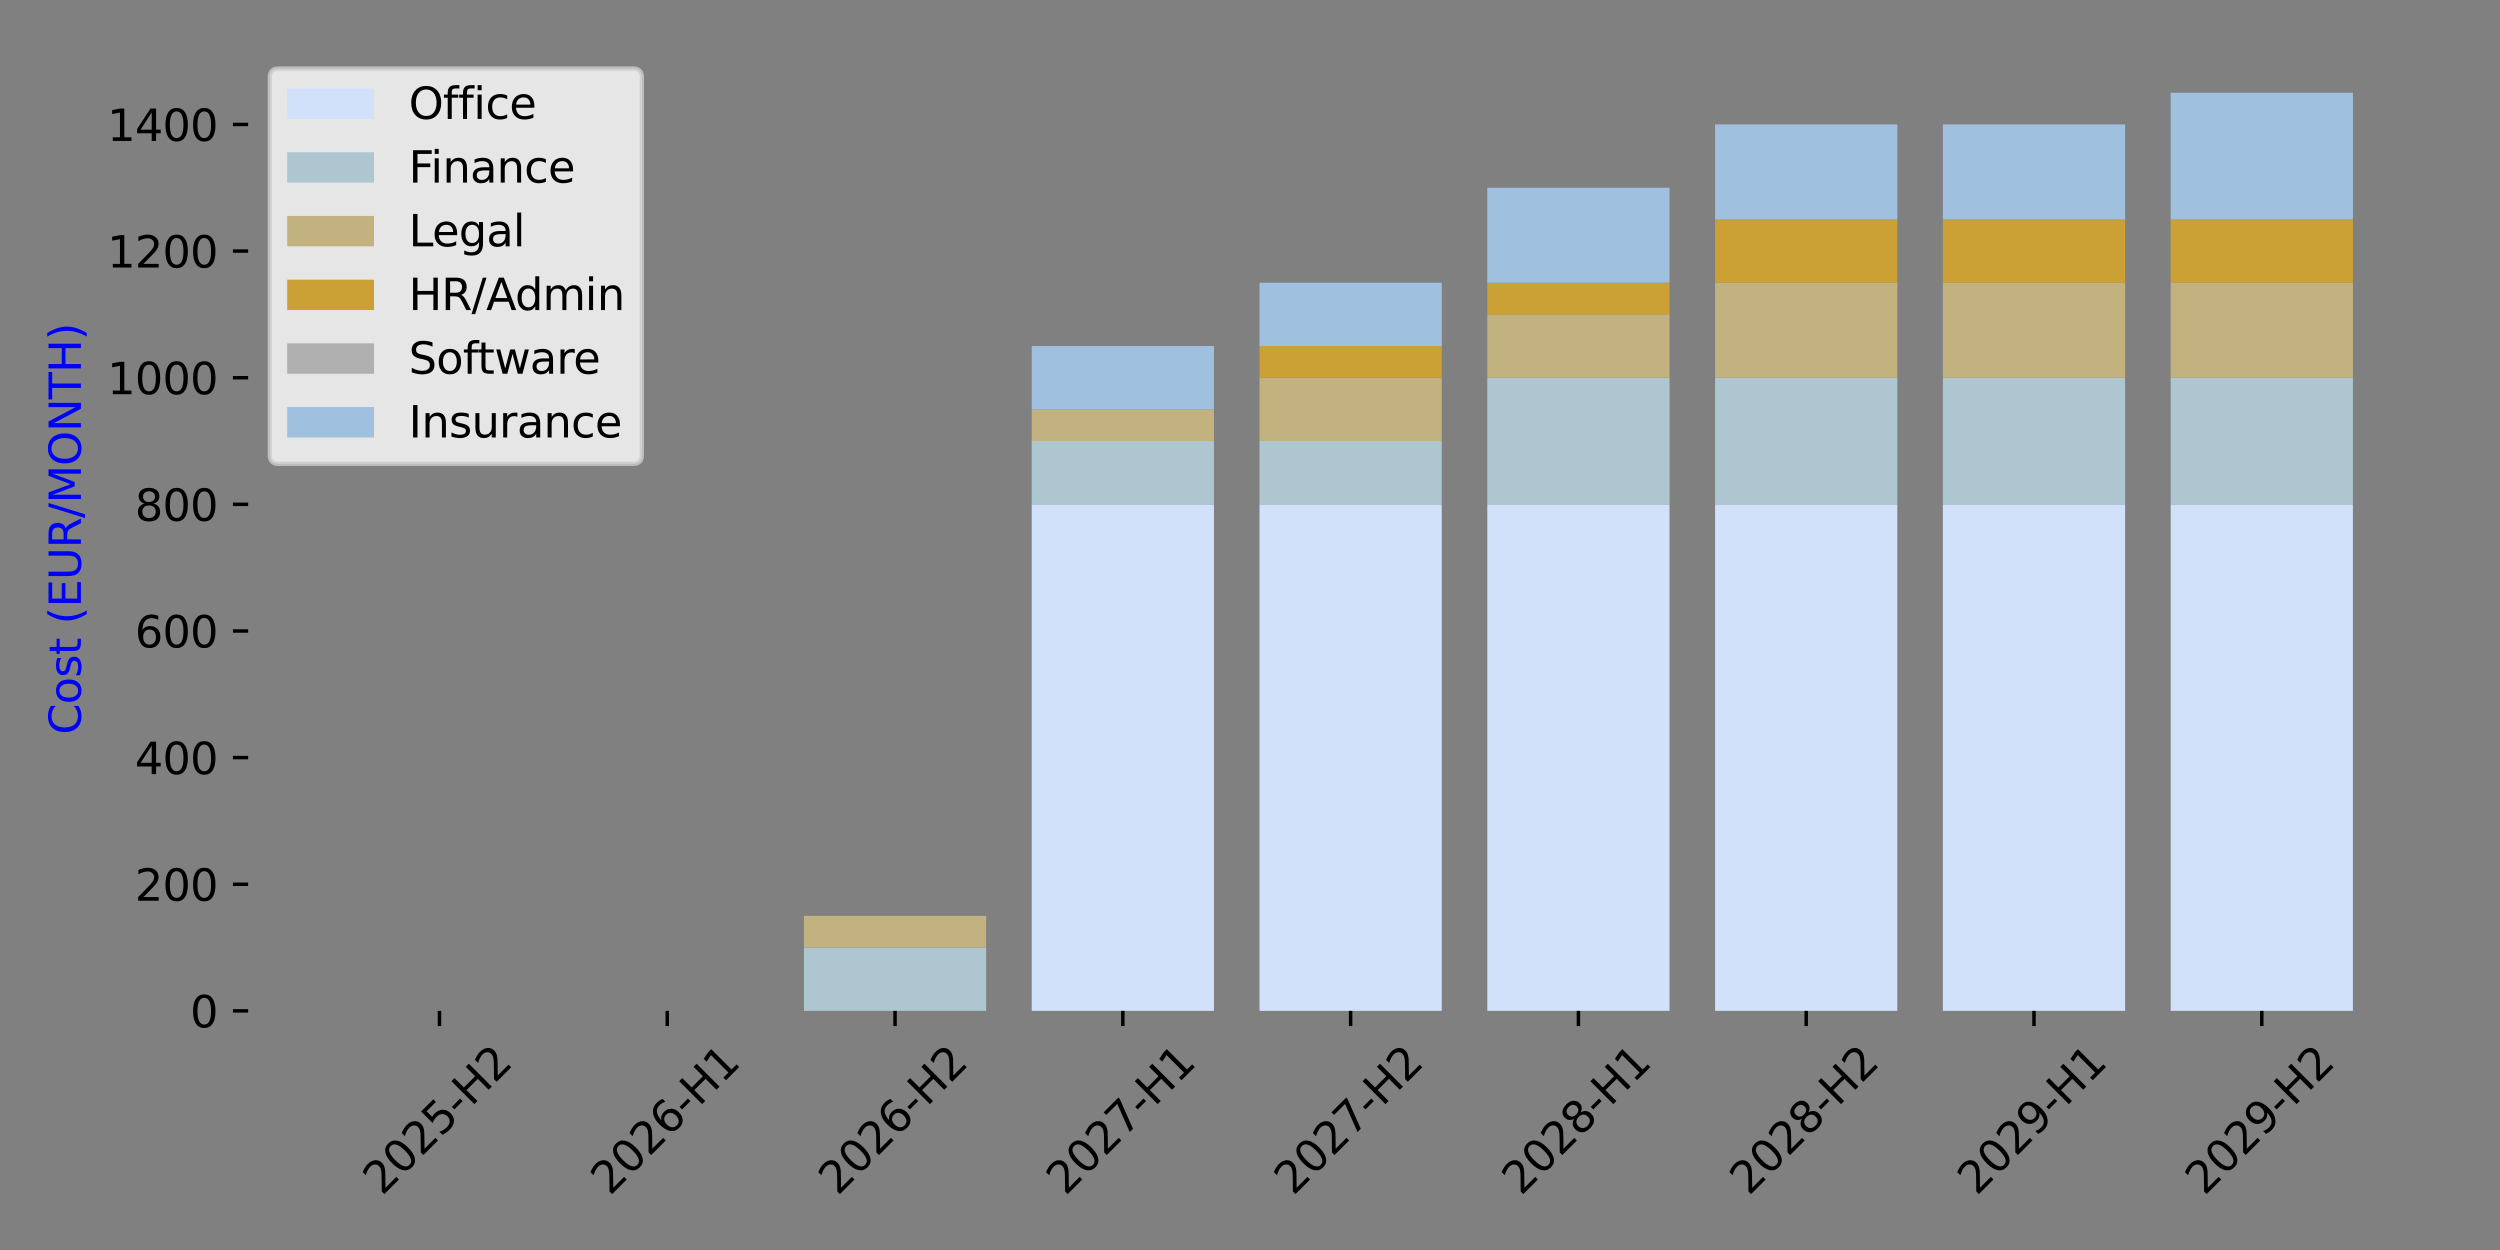 <?xml version="1.0" encoding="utf-8" standalone="no"?>
<!DOCTYPE svg PUBLIC "-//W3C//DTD SVG 1.1//EN"
  "http://www.w3.org/Graphics/SVG/1.1/DTD/svg11.dtd">
<svg xmlns:xlink="http://www.w3.org/1999/xlink" width="576pt" height="288pt" viewBox="0 0 576 288" xmlns="http://www.w3.org/2000/svg" version="1.1">
 <rect x="0" y="0" width="576" height="288" fill="#808080" stroke="none"/>
 <defs>
  <style type="text/css">*{stroke-linejoin: round; stroke-linecap: butt}</style>
 </defs>
 <g id="figure_1">
  <g id="patch_1">
   <path d="M 0 288 
L 576 288 
L 576 0 
L 0 0 
L 0 288 
z
" style="fill: none"/>
  </g>
  <g id="axes_1">
   <g id="patch_2">
    <path d="M 57.17 232.907 
L 565.2 232.907 
L 565.2 10.8 
L 57.17 10.8 
L 57.17 232.907 
z
" style="fill: none"/>
   </g>
   <g id="patch_3">
    <path d="M 80.262 232.907 
L 122.248 232.907 
L 122.248 232.907 
L 80.262 232.907 
z
" clip-path="url(#p4d3529fb11)" style="fill: #d0e1f9"/>
   </g>
   <g id="patch_4">
    <path d="M 132.745 232.907 
L 174.731 232.907 
L 174.731 232.907 
L 132.745 232.907 
z
" clip-path="url(#p4d3529fb11)" style="fill: #d0e1f9"/>
   </g>
   <g id="patch_5">
    <path d="M 185.227 232.907 
L 227.213 232.907 
L 227.213 232.907 
L 185.227 232.907 
z
" clip-path="url(#p4d3529fb11)" style="fill: #d0e1f9"/>
   </g>
   <g id="patch_6">
    <path d="M 237.71 232.907 
L 279.696 232.907 
L 279.696 116.201 
L 237.71 116.201 
z
" clip-path="url(#p4d3529fb11)" style="fill: #d0e1f9"/>
   </g>
   <g id="patch_7">
    <path d="M 290.192 232.907 
L 332.178 232.907 
L 332.178 116.201 
L 290.192 116.201 
z
" clip-path="url(#p4d3529fb11)" style="fill: #d0e1f9"/>
   </g>
   <g id="patch_8">
    <path d="M 342.674 232.907 
L 384.66 232.907 
L 384.66 116.201 
L 342.674 116.201 
z
" clip-path="url(#p4d3529fb11)" style="fill: #d0e1f9"/>
   </g>
   <g id="patch_9">
    <path d="M 395.157 232.907 
L 437.143 232.907 
L 437.143 116.201 
L 395.157 116.201 
z
" clip-path="url(#p4d3529fb11)" style="fill: #d0e1f9"/>
   </g>
   <g id="patch_10">
    <path d="M 447.639 232.907 
L 489.625 232.907 
L 489.625 116.201 
L 447.639 116.201 
z
" clip-path="url(#p4d3529fb11)" style="fill: #d0e1f9"/>
   </g>
   <g id="patch_11">
    <path d="M 500.122 232.907 
L 542.108 232.907 
L 542.108 116.201 
L 500.122 116.201 
z
" clip-path="url(#p4d3529fb11)" style="fill: #d0e1f9"/>
   </g>
   <g id="patch_12">
    <path d="M 80.262 232.907 
L 122.248 232.907 
L 122.248 232.907 
L 80.262 232.907 
z
" clip-path="url(#p4d3529fb11)" style="fill: #aec6cf"/>
   </g>
   <g id="patch_13">
    <path d="M 132.745 232.907 
L 174.731 232.907 
L 174.731 232.907 
L 132.745 232.907 
z
" clip-path="url(#p4d3529fb11)" style="fill: #aec6cf"/>
   </g>
   <g id="patch_14">
    <path d="M 185.227 232.907 
L 227.213 232.907 
L 227.213 218.319 
L 185.227 218.319 
z
" clip-path="url(#p4d3529fb11)" style="fill: #aec6cf"/>
   </g>
   <g id="patch_15">
    <path d="M 237.71 116.201 
L 279.696 116.201 
L 279.696 101.612 
L 237.71 101.612 
z
" clip-path="url(#p4d3529fb11)" style="fill: #aec6cf"/>
   </g>
   <g id="patch_16">
    <path d="M 290.192 116.201 
L 332.178 116.201 
L 332.178 101.612 
L 290.192 101.612 
z
" clip-path="url(#p4d3529fb11)" style="fill: #aec6cf"/>
   </g>
   <g id="patch_17">
    <path d="M 342.674 116.201 
L 384.66 116.201 
L 384.66 87.024 
L 342.674 87.024 
z
" clip-path="url(#p4d3529fb11)" style="fill: #aec6cf"/>
   </g>
   <g id="patch_18">
    <path d="M 395.157 116.201 
L 437.143 116.201 
L 437.143 87.024 
L 395.157 87.024 
z
" clip-path="url(#p4d3529fb11)" style="fill: #aec6cf"/>
   </g>
   <g id="patch_19">
    <path d="M 447.639 116.201 
L 489.625 116.201 
L 489.625 87.024 
L 447.639 87.024 
z
" clip-path="url(#p4d3529fb11)" style="fill: #aec6cf"/>
   </g>
   <g id="patch_20">
    <path d="M 500.122 116.201 
L 542.108 116.201 
L 542.108 87.024 
L 500.122 87.024 
z
" clip-path="url(#p4d3529fb11)" style="fill: #aec6cf"/>
   </g>
   <g id="patch_21">
    <path d="M 80.262 232.907 
L 122.248 232.907 
L 122.248 232.907 
L 80.262 232.907 
z
" clip-path="url(#p4d3529fb11)" style="fill: #c2b280"/>
   </g>
   <g id="patch_22">
    <path d="M 132.745 232.907 
L 174.731 232.907 
L 174.731 232.907 
L 132.745 232.907 
z
" clip-path="url(#p4d3529fb11)" style="fill: #c2b280"/>
   </g>
   <g id="patch_23">
    <path d="M 185.227 218.319 
L 227.213 218.319 
L 227.213 211.025 
L 185.227 211.025 
z
" clip-path="url(#p4d3529fb11)" style="fill: #c2b280"/>
   </g>
   <g id="patch_24">
    <path d="M 237.71 101.612 
L 279.696 101.612 
L 279.696 94.318 
L 237.71 94.318 
z
" clip-path="url(#p4d3529fb11)" style="fill: #c2b280"/>
   </g>
   <g id="patch_25">
    <path d="M 290.192 101.612 
L 332.178 101.612 
L 332.178 87.024 
L 290.192 87.024 
z
" clip-path="url(#p4d3529fb11)" style="fill: #c2b280"/>
   </g>
   <g id="patch_26">
    <path d="M 342.674 87.024 
L 384.66 87.024 
L 384.66 72.436 
L 342.674 72.436 
z
" clip-path="url(#p4d3529fb11)" style="fill: #c2b280"/>
   </g>
   <g id="patch_27">
    <path d="M 395.157 87.024 
L 437.143 87.024 
L 437.143 65.141 
L 395.157 65.141 
z
" clip-path="url(#p4d3529fb11)" style="fill: #c2b280"/>
   </g>
   <g id="patch_28">
    <path d="M 447.639 87.024 
L 489.625 87.024 
L 489.625 65.141 
L 447.639 65.141 
z
" clip-path="url(#p4d3529fb11)" style="fill: #c2b280"/>
   </g>
   <g id="patch_29">
    <path d="M 500.122 87.024 
L 542.108 87.024 
L 542.108 65.141 
L 500.122 65.141 
z
" clip-path="url(#p4d3529fb11)" style="fill: #c2b280"/>
   </g>
   <g id="patch_30">
    <path d="M 80.262 232.907 
L 122.248 232.907 
L 122.248 232.907 
L 80.262 232.907 
z
" clip-path="url(#p4d3529fb11)" style="fill: #cba135"/>
   </g>
   <g id="patch_31">
    <path d="M 132.745 232.907 
L 174.731 232.907 
L 174.731 232.907 
L 132.745 232.907 
z
" clip-path="url(#p4d3529fb11)" style="fill: #cba135"/>
   </g>
   <g id="patch_32">
    <path d="M 185.227 211.025 
L 227.213 211.025 
L 227.213 211.025 
L 185.227 211.025 
z
" clip-path="url(#p4d3529fb11)" style="fill: #cba135"/>
   </g>
   <g id="patch_33">
    <path d="M 237.71 94.318 
L 279.696 94.318 
L 279.696 94.318 
L 237.71 94.318 
z
" clip-path="url(#p4d3529fb11)" style="fill: #cba135"/>
   </g>
   <g id="patch_34">
    <path d="M 290.192 87.024 
L 332.178 87.024 
L 332.178 79.73 
L 290.192 79.73 
z
" clip-path="url(#p4d3529fb11)" style="fill: #cba135"/>
   </g>
   <g id="patch_35">
    <path d="M 342.674 72.436 
L 384.66 72.436 
L 384.66 65.141 
L 342.674 65.141 
z
" clip-path="url(#p4d3529fb11)" style="fill: #cba135"/>
   </g>
   <g id="patch_36">
    <path d="M 395.157 65.141 
L 437.143 65.141 
L 437.143 50.553 
L 395.157 50.553 
z
" clip-path="url(#p4d3529fb11)" style="fill: #cba135"/>
   </g>
   <g id="patch_37">
    <path d="M 447.639 65.141 
L 489.625 65.141 
L 489.625 50.553 
L 447.639 50.553 
z
" clip-path="url(#p4d3529fb11)" style="fill: #cba135"/>
   </g>
   <g id="patch_38">
    <path d="M 500.122 65.141 
L 542.108 65.141 
L 542.108 50.553 
L 500.122 50.553 
z
" clip-path="url(#p4d3529fb11)" style="fill: #cba135"/>
   </g>
   <g id="patch_39">
    <path d="M 80.262 232.907 
L 122.248 232.907 
L 122.248 232.907 
L 80.262 232.907 
z
" clip-path="url(#p4d3529fb11)" style="fill: #b0b0b0"/>
   </g>
   <g id="patch_40">
    <path d="M 132.745 232.907 
L 174.731 232.907 
L 174.731 232.907 
L 132.745 232.907 
z
" clip-path="url(#p4d3529fb11)" style="fill: #b0b0b0"/>
   </g>
   <g id="patch_41">
    <path d="M 185.227 211.025 
L 227.213 211.025 
L 227.213 211.025 
L 185.227 211.025 
z
" clip-path="url(#p4d3529fb11)" style="fill: #b0b0b0"/>
   </g>
   <g id="patch_42">
    <path d="M 237.71 94.318 
L 279.696 94.318 
L 279.696 94.318 
L 237.71 94.318 
z
" clip-path="url(#p4d3529fb11)" style="fill: #b0b0b0"/>
   </g>
   <g id="patch_43">
    <path d="M 290.192 79.73 
L 332.178 79.73 
L 332.178 79.73 
L 290.192 79.73 
z
" clip-path="url(#p4d3529fb11)" style="fill: #b0b0b0"/>
   </g>
   <g id="patch_44">
    <path d="M 342.674 65.141 
L 384.66 65.141 
L 384.66 65.141 
L 342.674 65.141 
z
" clip-path="url(#p4d3529fb11)" style="fill: #b0b0b0"/>
   </g>
   <g id="patch_45">
    <path d="M 395.157 50.553 
L 437.143 50.553 
L 437.143 50.553 
L 395.157 50.553 
z
" clip-path="url(#p4d3529fb11)" style="fill: #b0b0b0"/>
   </g>
   <g id="patch_46">
    <path d="M 447.639 50.553 
L 489.625 50.553 
L 489.625 50.553 
L 447.639 50.553 
z
" clip-path="url(#p4d3529fb11)" style="fill: #b0b0b0"/>
   </g>
   <g id="patch_47">
    <path d="M 500.122 50.553 
L 542.108 50.553 
L 542.108 50.553 
L 500.122 50.553 
z
" clip-path="url(#p4d3529fb11)" style="fill: #b0b0b0"/>
   </g>
   <g id="patch_48">
    <path d="M 80.262 232.907 
L 122.248 232.907 
L 122.248 232.907 
L 80.262 232.907 
z
" clip-path="url(#p4d3529fb11)" style="fill: #a0c0e0"/>
   </g>
   <g id="patch_49">
    <path d="M 132.745 232.907 
L 174.731 232.907 
L 174.731 232.907 
L 132.745 232.907 
z
" clip-path="url(#p4d3529fb11)" style="fill: #a0c0e0"/>
   </g>
   <g id="patch_50">
    <path d="M 185.227 211.025 
L 227.213 211.025 
L 227.213 211.025 
L 185.227 211.025 
z
" clip-path="url(#p4d3529fb11)" style="fill: #a0c0e0"/>
   </g>
   <g id="patch_51">
    <path d="M 237.71 94.318 
L 279.696 94.318 
L 279.696 79.73 
L 237.71 79.73 
z
" clip-path="url(#p4d3529fb11)" style="fill: #a0c0e0"/>
   </g>
   <g id="patch_52">
    <path d="M 290.192 79.73 
L 332.178 79.73 
L 332.178 65.141 
L 290.192 65.141 
z
" clip-path="url(#p4d3529fb11)" style="fill: #a0c0e0"/>
   </g>
   <g id="patch_53">
    <path d="M 342.674 65.141 
L 384.66 65.141 
L 384.66 43.259 
L 342.674 43.259 
z
" clip-path="url(#p4d3529fb11)" style="fill: #a0c0e0"/>
   </g>
   <g id="patch_54">
    <path d="M 395.157 50.553 
L 437.143 50.553 
L 437.143 28.671 
L 395.157 28.671 
z
" clip-path="url(#p4d3529fb11)" style="fill: #a0c0e0"/>
   </g>
   <g id="patch_55">
    <path d="M 447.639 50.553 
L 489.625 50.553 
L 489.625 28.671 
L 447.639 28.671 
z
" clip-path="url(#p4d3529fb11)" style="fill: #a0c0e0"/>
   </g>
   <g id="patch_56">
    <path d="M 500.122 50.553 
L 542.108 50.553 
L 542.108 21.377 
L 500.122 21.377 
z
" clip-path="url(#p4d3529fb11)" style="fill: #a0c0e0"/>
   </g>
   <g id="matplotlib.axis_1">
    <g id="xtick_1">
     <g id="line2d_1">
      <defs>
       <path id="mc42fe91f01" d="M 0 0 
L 0 3.5 
" style="stroke: #000000; stroke-width: 0.8"/>
      </defs>
      <g>
       <use xlink:href="#mc42fe91f01" x="101.255" y="232.907" style="stroke: #000000; stroke-width: 0.8"/>
      </g>
     </g>
     <g id="text_1">
      <!-- 2025-H2 -->
      <g transform="translate(88.025 275.644) rotate(-45) scale(0.1 -0.1)">
       <defs>
        <path id="DejaVuSans-32" d="M 1228 531 
L 3431 531 
L 3431 0 
L 469 0 
L 469 531 
Q 828 903 1448 1529 
Q 2069 2156 2228 2338 
Q 2531 2678 2651 2914 
Q 2772 3150 2772 3378 
Q 2772 3750 2511 3984 
Q 2250 4219 1831 4219 
Q 1534 4219 1204 4116 
Q 875 4013 500 3803 
L 500 4441 
Q 881 4594 1212 4672 
Q 1544 4750 1819 4750 
Q 2544 4750 2975 4387 
Q 3406 4025 3406 3419 
Q 3406 3131 3298 2873 
Q 3191 2616 2906 2266 
Q 2828 2175 2409 1742 
Q 1991 1309 1228 531 
z
" transform="scale(0.016)"/>
        <path id="DejaVuSans-30" d="M 2034 4250 
Q 1547 4250 1301 3770 
Q 1056 3291 1056 2328 
Q 1056 1369 1301 889 
Q 1547 409 2034 409 
Q 2525 409 2770 889 
Q 3016 1369 3016 2328 
Q 3016 3291 2770 3770 
Q 2525 4250 2034 4250 
z
M 2034 4750 
Q 2819 4750 3233 4129 
Q 3647 3509 3647 2328 
Q 3647 1150 3233 529 
Q 2819 -91 2034 -91 
Q 1250 -91 836 529 
Q 422 1150 422 2328 
Q 422 3509 836 4129 
Q 1250 4750 2034 4750 
z
" transform="scale(0.016)"/>
        <path id="DejaVuSans-35" d="M 691 4666 
L 3169 4666 
L 3169 4134 
L 1269 4134 
L 1269 2991 
Q 1406 3038 1543 3061 
Q 1681 3084 1819 3084 
Q 2600 3084 3056 2656 
Q 3513 2228 3513 1497 
Q 3513 744 3044 326 
Q 2575 -91 1722 -91 
Q 1428 -91 1123 -41 
Q 819 9 494 109 
L 494 744 
Q 775 591 1075 516 
Q 1375 441 1709 441 
Q 2250 441 2565 725 
Q 2881 1009 2881 1497 
Q 2881 1984 2565 2268 
Q 2250 2553 1709 2553 
Q 1456 2553 1204 2497 
Q 953 2441 691 2322 
L 691 4666 
z
" transform="scale(0.016)"/>
        <path id="DejaVuSans-2d" d="M 313 2009 
L 1997 2009 
L 1997 1497 
L 313 1497 
L 313 2009 
z
" transform="scale(0.016)"/>
        <path id="DejaVuSans-48" d="M 628 4666 
L 1259 4666 
L 1259 2753 
L 3553 2753 
L 3553 4666 
L 4184 4666 
L 4184 0 
L 3553 0 
L 3553 2222 
L 1259 2222 
L 1259 0 
L 628 0 
L 628 4666 
z
" transform="scale(0.016)"/>
       </defs>
       <use xlink:href="#DejaVuSans-32"/>
       <use xlink:href="#DejaVuSans-30" x="63.623"/>
       <use xlink:href="#DejaVuSans-32" x="127.246"/>
       <use xlink:href="#DejaVuSans-35" x="190.869"/>
       <use xlink:href="#DejaVuSans-2d" x="254.492"/>
       <use xlink:href="#DejaVuSans-48" x="290.576"/>
       <use xlink:href="#DejaVuSans-32" x="365.771"/>
      </g>
     </g>
    </g>
    <g id="xtick_2">
     <g id="line2d_2">
      <g>
       <use xlink:href="#mc42fe91f01" x="153.738" y="232.907" style="stroke: #000000; stroke-width: 0.8"/>
      </g>
     </g>
     <g id="text_2">
      <!-- 2026-H1 -->
      <g transform="translate(140.507 275.644) rotate(-45) scale(0.1 -0.1)">
       <defs>
        <path id="DejaVuSans-36" d="M 2113 2584 
Q 1688 2584 1439 2293 
Q 1191 2003 1191 1497 
Q 1191 994 1439 701 
Q 1688 409 2113 409 
Q 2538 409 2786 701 
Q 3034 994 3034 1497 
Q 3034 2003 2786 2293 
Q 2538 2584 2113 2584 
z
M 3366 4563 
L 3366 3988 
Q 3128 4100 2886 4159 
Q 2644 4219 2406 4219 
Q 1781 4219 1451 3797 
Q 1122 3375 1075 2522 
Q 1259 2794 1537 2939 
Q 1816 3084 2150 3084 
Q 2853 3084 3261 2657 
Q 3669 2231 3669 1497 
Q 3669 778 3244 343 
Q 2819 -91 2113 -91 
Q 1303 -91 875 529 
Q 447 1150 447 2328 
Q 447 3434 972 4092 
Q 1497 4750 2381 4750 
Q 2619 4750 2861 4703 
Q 3103 4656 3366 4563 
z
" transform="scale(0.016)"/>
        <path id="DejaVuSans-31" d="M 794 531 
L 1825 531 
L 1825 4091 
L 703 3866 
L 703 4441 
L 1819 4666 
L 2450 4666 
L 2450 531 
L 3481 531 
L 3481 0 
L 794 0 
L 794 531 
z
" transform="scale(0.016)"/>
       </defs>
       <use xlink:href="#DejaVuSans-32"/>
       <use xlink:href="#DejaVuSans-30" x="63.623"/>
       <use xlink:href="#DejaVuSans-32" x="127.246"/>
       <use xlink:href="#DejaVuSans-36" x="190.869"/>
       <use xlink:href="#DejaVuSans-2d" x="254.492"/>
       <use xlink:href="#DejaVuSans-48" x="290.576"/>
       <use xlink:href="#DejaVuSans-31" x="365.771"/>
      </g>
     </g>
    </g>
    <g id="xtick_3">
     <g id="line2d_3">
      <g>
       <use xlink:href="#mc42fe91f01" x="206.22" y="232.907" style="stroke: #000000; stroke-width: 0.8"/>
      </g>
     </g>
     <g id="text_3">
      <!-- 2026-H2 -->
      <g transform="translate(192.989 275.644) rotate(-45) scale(0.1 -0.1)">
       <use xlink:href="#DejaVuSans-32"/>
       <use xlink:href="#DejaVuSans-30" x="63.623"/>
       <use xlink:href="#DejaVuSans-32" x="127.246"/>
       <use xlink:href="#DejaVuSans-36" x="190.869"/>
       <use xlink:href="#DejaVuSans-2d" x="254.492"/>
       <use xlink:href="#DejaVuSans-48" x="290.576"/>
       <use xlink:href="#DejaVuSans-32" x="365.771"/>
      </g>
     </g>
    </g>
    <g id="xtick_4">
     <g id="line2d_4">
      <g>
       <use xlink:href="#mc42fe91f01" x="258.703" y="232.907" style="stroke: #000000; stroke-width: 0.8"/>
      </g>
     </g>
     <g id="text_4">
      <!-- 2027-H1 -->
      <g transform="translate(245.472 275.644) rotate(-45) scale(0.1 -0.1)">
       <defs>
        <path id="DejaVuSans-37" d="M 525 4666 
L 3525 4666 
L 3525 4397 
L 1831 0 
L 1172 0 
L 2766 4134 
L 525 4134 
L 525 4666 
z
" transform="scale(0.016)"/>
       </defs>
       <use xlink:href="#DejaVuSans-32"/>
       <use xlink:href="#DejaVuSans-30" x="63.623"/>
       <use xlink:href="#DejaVuSans-32" x="127.246"/>
       <use xlink:href="#DejaVuSans-37" x="190.869"/>
       <use xlink:href="#DejaVuSans-2d" x="254.492"/>
       <use xlink:href="#DejaVuSans-48" x="290.576"/>
       <use xlink:href="#DejaVuSans-31" x="365.771"/>
      </g>
     </g>
    </g>
    <g id="xtick_5">
     <g id="line2d_5">
      <g>
       <use xlink:href="#mc42fe91f01" x="311.185" y="232.907" style="stroke: #000000; stroke-width: 0.8"/>
      </g>
     </g>
     <g id="text_5">
      <!-- 2027-H2 -->
      <g transform="translate(297.954 275.644) rotate(-45) scale(0.1 -0.1)">
       <use xlink:href="#DejaVuSans-32"/>
       <use xlink:href="#DejaVuSans-30" x="63.623"/>
       <use xlink:href="#DejaVuSans-32" x="127.246"/>
       <use xlink:href="#DejaVuSans-37" x="190.869"/>
       <use xlink:href="#DejaVuSans-2d" x="254.492"/>
       <use xlink:href="#DejaVuSans-48" x="290.576"/>
       <use xlink:href="#DejaVuSans-32" x="365.771"/>
      </g>
     </g>
    </g>
    <g id="xtick_6">
     <g id="line2d_6">
      <g>
       <use xlink:href="#mc42fe91f01" x="363.667" y="232.907" style="stroke: #000000; stroke-width: 0.8"/>
      </g>
     </g>
     <g id="text_6">
      <!-- 2028-H1 -->
      <g transform="translate(350.437 275.644) rotate(-45) scale(0.1 -0.1)">
       <defs>
        <path id="DejaVuSans-38" d="M 2034 2216 
Q 1584 2216 1326 1975 
Q 1069 1734 1069 1313 
Q 1069 891 1326 650 
Q 1584 409 2034 409 
Q 2484 409 2743 651 
Q 3003 894 3003 1313 
Q 3003 1734 2745 1975 
Q 2488 2216 2034 2216 
z
M 1403 2484 
Q 997 2584 770 2862 
Q 544 3141 544 3541 
Q 544 4100 942 4425 
Q 1341 4750 2034 4750 
Q 2731 4750 3128 4425 
Q 3525 4100 3525 3541 
Q 3525 3141 3298 2862 
Q 3072 2584 2669 2484 
Q 3125 2378 3379 2068 
Q 3634 1759 3634 1313 
Q 3634 634 3220 271 
Q 2806 -91 2034 -91 
Q 1263 -91 848 271 
Q 434 634 434 1313 
Q 434 1759 690 2068 
Q 947 2378 1403 2484 
z
M 1172 3481 
Q 1172 3119 1398 2916 
Q 1625 2713 2034 2713 
Q 2441 2713 2670 2916 
Q 2900 3119 2900 3481 
Q 2900 3844 2670 4047 
Q 2441 4250 2034 4250 
Q 1625 4250 1398 4047 
Q 1172 3844 1172 3481 
z
" transform="scale(0.016)"/>
       </defs>
       <use xlink:href="#DejaVuSans-32"/>
       <use xlink:href="#DejaVuSans-30" x="63.623"/>
       <use xlink:href="#DejaVuSans-32" x="127.246"/>
       <use xlink:href="#DejaVuSans-38" x="190.869"/>
       <use xlink:href="#DejaVuSans-2d" x="254.492"/>
       <use xlink:href="#DejaVuSans-48" x="290.576"/>
       <use xlink:href="#DejaVuSans-31" x="365.771"/>
      </g>
     </g>
    </g>
    <g id="xtick_7">
     <g id="line2d_7">
      <g>
       <use xlink:href="#mc42fe91f01" x="416.15" y="232.907" style="stroke: #000000; stroke-width: 0.8"/>
      </g>
     </g>
     <g id="text_7">
      <!-- 2028-H2 -->
      <g transform="translate(402.919 275.644) rotate(-45) scale(0.1 -0.1)">
       <use xlink:href="#DejaVuSans-32"/>
       <use xlink:href="#DejaVuSans-30" x="63.623"/>
       <use xlink:href="#DejaVuSans-32" x="127.246"/>
       <use xlink:href="#DejaVuSans-38" x="190.869"/>
       <use xlink:href="#DejaVuSans-2d" x="254.492"/>
       <use xlink:href="#DejaVuSans-48" x="290.576"/>
       <use xlink:href="#DejaVuSans-32" x="365.771"/>
      </g>
     </g>
    </g>
    <g id="xtick_8">
     <g id="line2d_8">
      <g>
       <use xlink:href="#mc42fe91f01" x="468.632" y="232.907" style="stroke: #000000; stroke-width: 0.8"/>
      </g>
     </g>
     <g id="text_8">
      <!-- 2029-H1 -->
      <g transform="translate(455.402 275.644) rotate(-45) scale(0.1 -0.1)">
       <defs>
        <path id="DejaVuSans-39" d="M 703 97 
L 703 672 
Q 941 559 1184 500 
Q 1428 441 1663 441 
Q 2288 441 2617 861 
Q 2947 1281 2994 2138 
Q 2813 1869 2534 1725 
Q 2256 1581 1919 1581 
Q 1219 1581 811 2004 
Q 403 2428 403 3163 
Q 403 3881 828 4315 
Q 1253 4750 1959 4750 
Q 2769 4750 3195 4129 
Q 3622 3509 3622 2328 
Q 3622 1225 3098 567 
Q 2575 -91 1691 -91 
Q 1453 -91 1209 -44 
Q 966 3 703 97 
z
M 1959 2075 
Q 2384 2075 2632 2365 
Q 2881 2656 2881 3163 
Q 2881 3666 2632 3958 
Q 2384 4250 1959 4250 
Q 1534 4250 1286 3958 
Q 1038 3666 1038 3163 
Q 1038 2656 1286 2365 
Q 1534 2075 1959 2075 
z
" transform="scale(0.016)"/>
       </defs>
       <use xlink:href="#DejaVuSans-32"/>
       <use xlink:href="#DejaVuSans-30" x="63.623"/>
       <use xlink:href="#DejaVuSans-32" x="127.246"/>
       <use xlink:href="#DejaVuSans-39" x="190.869"/>
       <use xlink:href="#DejaVuSans-2d" x="254.492"/>
       <use xlink:href="#DejaVuSans-48" x="290.576"/>
       <use xlink:href="#DejaVuSans-31" x="365.771"/>
      </g>
     </g>
    </g>
    <g id="xtick_9">
     <g id="line2d_9">
      <g>
       <use xlink:href="#mc42fe91f01" x="521.115" y="232.907" style="stroke: #000000; stroke-width: 0.8"/>
      </g>
     </g>
     <g id="text_9">
      <!-- 2029-H2 -->
      <g transform="translate(507.884 275.644) rotate(-45) scale(0.1 -0.1)">
       <use xlink:href="#DejaVuSans-32"/>
       <use xlink:href="#DejaVuSans-30" x="63.623"/>
       <use xlink:href="#DejaVuSans-32" x="127.246"/>
       <use xlink:href="#DejaVuSans-39" x="190.869"/>
       <use xlink:href="#DejaVuSans-2d" x="254.492"/>
       <use xlink:href="#DejaVuSans-48" x="290.576"/>
       <use xlink:href="#DejaVuSans-32" x="365.771"/>
      </g>
     </g>
    </g>
   </g>
   <g id="matplotlib.axis_2">
    <g id="ytick_1">
     <g id="line2d_10">
      <defs>
       <path id="m2790834b7f" d="M 0 0 
L -3.5 0 
" style="stroke: #000000; stroke-width: 0.8"/>
      </defs>
      <g>
       <use xlink:href="#m2790834b7f" x="57.17" y="232.907" style="stroke: #000000; stroke-width: 0.8"/>
      </g>
     </g>
     <g id="text_10">
      <!-- 0 -->
      <g transform="translate(43.807 236.706) scale(0.1 -0.1)">
       <use xlink:href="#DejaVuSans-30"/>
      </g>
     </g>
    </g>
    <g id="ytick_2">
     <g id="line2d_11">
      <g>
       <use xlink:href="#m2790834b7f" x="57.17" y="203.731" style="stroke: #000000; stroke-width: 0.8"/>
      </g>
     </g>
     <g id="text_11">
      <!-- 200 -->
      <g transform="translate(31.082 207.53) scale(0.1 -0.1)">
       <use xlink:href="#DejaVuSans-32"/>
       <use xlink:href="#DejaVuSans-30" x="63.623"/>
       <use xlink:href="#DejaVuSans-30" x="127.246"/>
      </g>
     </g>
    </g>
    <g id="ytick_3">
     <g id="line2d_12">
      <g>
       <use xlink:href="#m2790834b7f" x="57.17" y="174.554" style="stroke: #000000; stroke-width: 0.8"/>
      </g>
     </g>
     <g id="text_12">
      <!-- 400 -->
      <g transform="translate(31.082 178.353) scale(0.1 -0.1)">
       <defs>
        <path id="DejaVuSans-34" d="M 2419 4116 
L 825 1625 
L 2419 1625 
L 2419 4116 
z
M 2253 4666 
L 3047 4666 
L 3047 1625 
L 3713 1625 
L 3713 1100 
L 3047 1100 
L 3047 0 
L 2419 0 
L 2419 1100 
L 313 1100 
L 313 1709 
L 2253 4666 
z
" transform="scale(0.016)"/>
       </defs>
       <use xlink:href="#DejaVuSans-34"/>
       <use xlink:href="#DejaVuSans-30" x="63.623"/>
       <use xlink:href="#DejaVuSans-30" x="127.246"/>
      </g>
     </g>
    </g>
    <g id="ytick_4">
     <g id="line2d_13">
      <g>
       <use xlink:href="#m2790834b7f" x="57.17" y="145.377" style="stroke: #000000; stroke-width: 0.8"/>
      </g>
     </g>
     <g id="text_13">
      <!-- 600 -->
      <g transform="translate(31.082 149.176) scale(0.1 -0.1)">
       <use xlink:href="#DejaVuSans-36"/>
       <use xlink:href="#DejaVuSans-30" x="63.623"/>
       <use xlink:href="#DejaVuSans-30" x="127.246"/>
      </g>
     </g>
    </g>
    <g id="ytick_5">
     <g id="line2d_14">
      <g>
       <use xlink:href="#m2790834b7f" x="57.17" y="116.201" style="stroke: #000000; stroke-width: 0.8"/>
      </g>
     </g>
     <g id="text_14">
      <!-- 800 -->
      <g transform="translate(31.082 120) scale(0.1 -0.1)">
       <use xlink:href="#DejaVuSans-38"/>
       <use xlink:href="#DejaVuSans-30" x="63.623"/>
       <use xlink:href="#DejaVuSans-30" x="127.246"/>
      </g>
     </g>
    </g>
    <g id="ytick_6">
     <g id="line2d_15">
      <g>
       <use xlink:href="#m2790834b7f" x="57.17" y="87.024" style="stroke: #000000; stroke-width: 0.8"/>
      </g>
     </g>
     <g id="text_15">
      <!-- 1000 -->
      <g transform="translate(24.72 90.823) scale(0.1 -0.1)">
       <use xlink:href="#DejaVuSans-31"/>
       <use xlink:href="#DejaVuSans-30" x="63.623"/>
       <use xlink:href="#DejaVuSans-30" x="127.246"/>
       <use xlink:href="#DejaVuSans-30" x="190.869"/>
      </g>
     </g>
    </g>
    <g id="ytick_7">
     <g id="line2d_16">
      <g>
       <use xlink:href="#m2790834b7f" x="57.17" y="57.847" style="stroke: #000000; stroke-width: 0.8"/>
      </g>
     </g>
     <g id="text_16">
      <!-- 1200 -->
      <g transform="translate(24.72 61.647) scale(0.1 -0.1)">
       <use xlink:href="#DejaVuSans-31"/>
       <use xlink:href="#DejaVuSans-32" x="63.623"/>
       <use xlink:href="#DejaVuSans-30" x="127.246"/>
       <use xlink:href="#DejaVuSans-30" x="190.869"/>
      </g>
     </g>
    </g>
    <g id="ytick_8">
     <g id="line2d_17">
      <g>
       <use xlink:href="#m2790834b7f" x="57.17" y="28.671" style="stroke: #000000; stroke-width: 0.8"/>
      </g>
     </g>
     <g id="text_17">
      <!-- 1400 -->
      <g transform="translate(24.72 32.47) scale(0.1 -0.1)">
       <use xlink:href="#DejaVuSans-31"/>
       <use xlink:href="#DejaVuSans-34" x="63.623"/>
       <use xlink:href="#DejaVuSans-30" x="127.246"/>
       <use xlink:href="#DejaVuSans-30" x="190.869"/>
      </g>
     </g>
    </g>
    <g id="text_18">
     <!-- Cost (EUR/MONTH) -->
     <g style="fill: #0000ff" transform="translate(18.64 169.242) rotate(-90) scale(0.1 -0.1)">
      <defs>
       <path id="DejaVuSans-43" d="M 4122 4306 
L 4122 3641 
Q 3803 3938 3442 4084 
Q 3081 4231 2675 4231 
Q 1875 4231 1450 3742 
Q 1025 3253 1025 2328 
Q 1025 1406 1450 917 
Q 1875 428 2675 428 
Q 3081 428 3442 575 
Q 3803 722 4122 1019 
L 4122 359 
Q 3791 134 3420 21 
Q 3050 -91 2638 -91 
Q 1578 -91 968 557 
Q 359 1206 359 2328 
Q 359 3453 968 4101 
Q 1578 4750 2638 4750 
Q 3056 4750 3426 4639 
Q 3797 4528 4122 4306 
z
" transform="scale(0.016)"/>
       <path id="DejaVuSans-6f" d="M 1959 3097 
Q 1497 3097 1228 2736 
Q 959 2375 959 1747 
Q 959 1119 1226 758 
Q 1494 397 1959 397 
Q 2419 397 2687 759 
Q 2956 1122 2956 1747 
Q 2956 2369 2687 2733 
Q 2419 3097 1959 3097 
z
M 1959 3584 
Q 2709 3584 3137 3096 
Q 3566 2609 3566 1747 
Q 3566 888 3137 398 
Q 2709 -91 1959 -91 
Q 1206 -91 779 398 
Q 353 888 353 1747 
Q 353 2609 779 3096 
Q 1206 3584 1959 3584 
z
" transform="scale(0.016)"/>
       <path id="DejaVuSans-73" d="M 2834 3397 
L 2834 2853 
Q 2591 2978 2328 3040 
Q 2066 3103 1784 3103 
Q 1356 3103 1142 2972 
Q 928 2841 928 2578 
Q 928 2378 1081 2264 
Q 1234 2150 1697 2047 
L 1894 2003 
Q 2506 1872 2764 1633 
Q 3022 1394 3022 966 
Q 3022 478 2636 193 
Q 2250 -91 1575 -91 
Q 1294 -91 989 -36 
Q 684 19 347 128 
L 347 722 
Q 666 556 975 473 
Q 1284 391 1588 391 
Q 1994 391 2212 530 
Q 2431 669 2431 922 
Q 2431 1156 2273 1281 
Q 2116 1406 1581 1522 
L 1381 1569 
Q 847 1681 609 1914 
Q 372 2147 372 2553 
Q 372 3047 722 3315 
Q 1072 3584 1716 3584 
Q 2034 3584 2315 3537 
Q 2597 3491 2834 3397 
z
" transform="scale(0.016)"/>
       <path id="DejaVuSans-74" d="M 1172 4494 
L 1172 3500 
L 2356 3500 
L 2356 3053 
L 1172 3053 
L 1172 1153 
Q 1172 725 1289 603 
Q 1406 481 1766 481 
L 2356 481 
L 2356 0 
L 1766 0 
Q 1100 0 847 248 
Q 594 497 594 1153 
L 594 3053 
L 172 3053 
L 172 3500 
L 594 3500 
L 594 4494 
L 1172 4494 
z
" transform="scale(0.016)"/>
       <path id="DejaVuSans-20" transform="scale(0.016)"/>
       <path id="DejaVuSans-28" d="M 1984 4856 
Q 1566 4138 1362 3434 
Q 1159 2731 1159 2009 
Q 1159 1288 1364 580 
Q 1569 -128 1984 -844 
L 1484 -844 
Q 1016 -109 783 600 
Q 550 1309 550 2009 
Q 550 2706 781 3412 
Q 1013 4119 1484 4856 
L 1984 4856 
z
" transform="scale(0.016)"/>
       <path id="DejaVuSans-45" d="M 628 4666 
L 3578 4666 
L 3578 4134 
L 1259 4134 
L 1259 2753 
L 3481 2753 
L 3481 2222 
L 1259 2222 
L 1259 531 
L 3634 531 
L 3634 0 
L 628 0 
L 628 4666 
z
" transform="scale(0.016)"/>
       <path id="DejaVuSans-55" d="M 556 4666 
L 1191 4666 
L 1191 1831 
Q 1191 1081 1462 751 
Q 1734 422 2344 422 
Q 2950 422 3222 751 
Q 3494 1081 3494 1831 
L 3494 4666 
L 4128 4666 
L 4128 1753 
Q 4128 841 3676 375 
Q 3225 -91 2344 -91 
Q 1459 -91 1007 375 
Q 556 841 556 1753 
L 556 4666 
z
" transform="scale(0.016)"/>
       <path id="DejaVuSans-52" d="M 2841 2188 
Q 3044 2119 3236 1894 
Q 3428 1669 3622 1275 
L 4263 0 
L 3584 0 
L 2988 1197 
Q 2756 1666 2539 1819 
Q 2322 1972 1947 1972 
L 1259 1972 
L 1259 0 
L 628 0 
L 628 4666 
L 2053 4666 
Q 2853 4666 3247 4331 
Q 3641 3997 3641 3322 
Q 3641 2881 3436 2590 
Q 3231 2300 2841 2188 
z
M 1259 4147 
L 1259 2491 
L 2053 2491 
Q 2509 2491 2742 2702 
Q 2975 2913 2975 3322 
Q 2975 3731 2742 3939 
Q 2509 4147 2053 4147 
L 1259 4147 
z
" transform="scale(0.016)"/>
       <path id="DejaVuSans-2f" d="M 1625 4666 
L 2156 4666 
L 531 -594 
L 0 -594 
L 1625 4666 
z
" transform="scale(0.016)"/>
       <path id="DejaVuSans-4d" d="M 628 4666 
L 1569 4666 
L 2759 1491 
L 3956 4666 
L 4897 4666 
L 4897 0 
L 4281 0 
L 4281 4097 
L 3078 897 
L 2444 897 
L 1241 4097 
L 1241 0 
L 628 0 
L 628 4666 
z
" transform="scale(0.016)"/>
       <path id="DejaVuSans-4f" d="M 2522 4238 
Q 1834 4238 1429 3725 
Q 1025 3213 1025 2328 
Q 1025 1447 1429 934 
Q 1834 422 2522 422 
Q 3209 422 3611 934 
Q 4013 1447 4013 2328 
Q 4013 3213 3611 3725 
Q 3209 4238 2522 4238 
z
M 2522 4750 
Q 3503 4750 4090 4092 
Q 4678 3434 4678 2328 
Q 4678 1225 4090 567 
Q 3503 -91 2522 -91 
Q 1538 -91 948 565 
Q 359 1222 359 2328 
Q 359 3434 948 4092 
Q 1538 4750 2522 4750 
z
" transform="scale(0.016)"/>
       <path id="DejaVuSans-4e" d="M 628 4666 
L 1478 4666 
L 3547 763 
L 3547 4666 
L 4159 4666 
L 4159 0 
L 3309 0 
L 1241 3903 
L 1241 0 
L 628 0 
L 628 4666 
z
" transform="scale(0.016)"/>
       <path id="DejaVuSans-54" d="M -19 4666 
L 3928 4666 
L 3928 4134 
L 2272 4134 
L 2272 0 
L 1638 0 
L 1638 4134 
L -19 4134 
L -19 4666 
z
" transform="scale(0.016)"/>
       <path id="DejaVuSans-29" d="M 513 4856 
L 1013 4856 
Q 1481 4119 1714 3412 
Q 1947 2706 1947 2009 
Q 1947 1309 1714 600 
Q 1481 -109 1013 -844 
L 513 -844 
Q 928 -128 1133 580 
Q 1338 1288 1338 2009 
Q 1338 2731 1133 3434 
Q 928 4138 513 4856 
z
" transform="scale(0.016)"/>
      </defs>
      <use xlink:href="#DejaVuSans-43"/>
      <use xlink:href="#DejaVuSans-6f" x="69.824"/>
      <use xlink:href="#DejaVuSans-73" x="131.006"/>
      <use xlink:href="#DejaVuSans-74" x="183.105"/>
      <use xlink:href="#DejaVuSans-20" x="222.314"/>
      <use xlink:href="#DejaVuSans-28" x="254.102"/>
      <use xlink:href="#DejaVuSans-45" x="293.115"/>
      <use xlink:href="#DejaVuSans-55" x="356.299"/>
      <use xlink:href="#DejaVuSans-52" x="429.492"/>
      <use xlink:href="#DejaVuSans-2f" x="498.975"/>
      <use xlink:href="#DejaVuSans-4d" x="532.666"/>
      <use xlink:href="#DejaVuSans-4f" x="618.945"/>
      <use xlink:href="#DejaVuSans-4e" x="697.656"/>
      <use xlink:href="#DejaVuSans-54" x="772.461"/>
      <use xlink:href="#DejaVuSans-48" x="833.545"/>
      <use xlink:href="#DejaVuSans-29" x="908.74"/>
     </g>
    </g>
   </g>
   <g id="legend_1">
    <g id="patch_57">
     <path d="M 64.17 106.869 
L 145.878 106.869 
Q 147.878 106.869 147.878 104.869 
L 147.878 17.8 
Q 147.878 15.8 145.878 15.8 
L 64.17 15.8 
Q 62.17 15.8 62.17 17.8 
L 62.17 104.869 
Q 62.17 106.869 64.17 106.869 
z
" style="fill: #ffffff; opacity: 0.8; stroke: #cccccc; stroke-linejoin: miter"/>
    </g>
    <g id="patch_58">
     <path d="M 66.17 27.398 
L 86.17 27.398 
L 86.17 20.398 
L 66.17 20.398 
z
" style="fill: #d0e1f9"/>
    </g>
    <g id="text_19">
     <!-- Office -->
     <g transform="translate(94.17 27.398) scale(0.1 -0.1)">
      <defs>
       <path id="DejaVuSans-66" d="M 2375 4863 
L 2375 4384 
L 1825 4384 
Q 1516 4384 1395 4259 
Q 1275 4134 1275 3809 
L 1275 3500 
L 2222 3500 
L 2222 3053 
L 1275 3053 
L 1275 0 
L 697 0 
L 697 3053 
L 147 3053 
L 147 3500 
L 697 3500 
L 697 3744 
Q 697 4328 969 4595 
Q 1241 4863 1831 4863 
L 2375 4863 
z
" transform="scale(0.016)"/>
       <path id="DejaVuSans-69" d="M 603 3500 
L 1178 3500 
L 1178 0 
L 603 0 
L 603 3500 
z
M 603 4863 
L 1178 4863 
L 1178 4134 
L 603 4134 
L 603 4863 
z
" transform="scale(0.016)"/>
       <path id="DejaVuSans-63" d="M 3122 3366 
L 3122 2828 
Q 2878 2963 2633 3030 
Q 2388 3097 2138 3097 
Q 1578 3097 1268 2742 
Q 959 2388 959 1747 
Q 959 1106 1268 751 
Q 1578 397 2138 397 
Q 2388 397 2633 464 
Q 2878 531 3122 666 
L 3122 134 
Q 2881 22 2623 -34 
Q 2366 -91 2075 -91 
Q 1284 -91 818 406 
Q 353 903 353 1747 
Q 353 2603 823 3093 
Q 1294 3584 2113 3584 
Q 2378 3584 2631 3529 
Q 2884 3475 3122 3366 
z
" transform="scale(0.016)"/>
       <path id="DejaVuSans-65" d="M 3597 1894 
L 3597 1613 
L 953 1613 
Q 991 1019 1311 708 
Q 1631 397 2203 397 
Q 2534 397 2845 478 
Q 3156 559 3463 722 
L 3463 178 
Q 3153 47 2828 -22 
Q 2503 -91 2169 -91 
Q 1331 -91 842 396 
Q 353 884 353 1716 
Q 353 2575 817 3079 
Q 1281 3584 2069 3584 
Q 2775 3584 3186 3129 
Q 3597 2675 3597 1894 
z
M 3022 2063 
Q 3016 2534 2758 2815 
Q 2500 3097 2075 3097 
Q 1594 3097 1305 2825 
Q 1016 2553 972 2059 
L 3022 2063 
z
" transform="scale(0.016)"/>
      </defs>
      <use xlink:href="#DejaVuSans-4f"/>
      <use xlink:href="#DejaVuSans-66" x="78.711"/>
      <use xlink:href="#DejaVuSans-66" x="113.916"/>
      <use xlink:href="#DejaVuSans-69" x="149.121"/>
      <use xlink:href="#DejaVuSans-63" x="176.904"/>
      <use xlink:href="#DejaVuSans-65" x="231.885"/>
     </g>
    </g>
    <g id="patch_59">
     <path d="M 66.17 42.077 
L 86.17 42.077 
L 86.17 35.077 
L 66.17 35.077 
z
" style="fill: #aec6cf"/>
    </g>
    <g id="text_20">
     <!-- Finance -->
     <g transform="translate(94.17 42.077) scale(0.1 -0.1)">
      <defs>
       <path id="DejaVuSans-46" d="M 628 4666 
L 3309 4666 
L 3309 4134 
L 1259 4134 
L 1259 2759 
L 3109 2759 
L 3109 2228 
L 1259 2228 
L 1259 0 
L 628 0 
L 628 4666 
z
" transform="scale(0.016)"/>
       <path id="DejaVuSans-6e" d="M 3513 2113 
L 3513 0 
L 2938 0 
L 2938 2094 
Q 2938 2591 2744 2837 
Q 2550 3084 2163 3084 
Q 1697 3084 1428 2787 
Q 1159 2491 1159 1978 
L 1159 0 
L 581 0 
L 581 3500 
L 1159 3500 
L 1159 2956 
Q 1366 3272 1645 3428 
Q 1925 3584 2291 3584 
Q 2894 3584 3203 3211 
Q 3513 2838 3513 2113 
z
" transform="scale(0.016)"/>
       <path id="DejaVuSans-61" d="M 2194 1759 
Q 1497 1759 1228 1600 
Q 959 1441 959 1056 
Q 959 750 1161 570 
Q 1363 391 1709 391 
Q 2188 391 2477 730 
Q 2766 1069 2766 1631 
L 2766 1759 
L 2194 1759 
z
M 3341 1997 
L 3341 0 
L 2766 0 
L 2766 531 
Q 2569 213 2275 61 
Q 1981 -91 1556 -91 
Q 1019 -91 701 211 
Q 384 513 384 1019 
Q 384 1609 779 1909 
Q 1175 2209 1959 2209 
L 2766 2209 
L 2766 2266 
Q 2766 2663 2505 2880 
Q 2244 3097 1772 3097 
Q 1472 3097 1187 3025 
Q 903 2953 641 2809 
L 641 3341 
Q 956 3463 1253 3523 
Q 1550 3584 1831 3584 
Q 2591 3584 2966 3190 
Q 3341 2797 3341 1997 
z
" transform="scale(0.016)"/>
      </defs>
      <use xlink:href="#DejaVuSans-46"/>
      <use xlink:href="#DejaVuSans-69" x="50.27"/>
      <use xlink:href="#DejaVuSans-6e" x="78.053"/>
      <use xlink:href="#DejaVuSans-61" x="141.432"/>
      <use xlink:href="#DejaVuSans-6e" x="202.711"/>
      <use xlink:href="#DejaVuSans-63" x="266.09"/>
      <use xlink:href="#DejaVuSans-65" x="321.07"/>
     </g>
    </g>
    <g id="patch_60">
     <path d="M 66.17 56.755 
L 86.17 56.755 
L 86.17 49.755 
L 66.17 49.755 
z
" style="fill: #c2b280"/>
    </g>
    <g id="text_21">
     <!-- Legal -->
     <g transform="translate(94.17 56.755) scale(0.1 -0.1)">
      <defs>
       <path id="DejaVuSans-4c" d="M 628 4666 
L 1259 4666 
L 1259 531 
L 3531 531 
L 3531 0 
L 628 0 
L 628 4666 
z
" transform="scale(0.016)"/>
       <path id="DejaVuSans-67" d="M 2906 1791 
Q 2906 2416 2648 2759 
Q 2391 3103 1925 3103 
Q 1463 3103 1205 2759 
Q 947 2416 947 1791 
Q 947 1169 1205 825 
Q 1463 481 1925 481 
Q 2391 481 2648 825 
Q 2906 1169 2906 1791 
z
M 3481 434 
Q 3481 -459 3084 -895 
Q 2688 -1331 1869 -1331 
Q 1566 -1331 1297 -1286 
Q 1028 -1241 775 -1147 
L 775 -588 
Q 1028 -725 1275 -790 
Q 1522 -856 1778 -856 
Q 2344 -856 2625 -561 
Q 2906 -266 2906 331 
L 2906 616 
Q 2728 306 2450 153 
Q 2172 0 1784 0 
Q 1141 0 747 490 
Q 353 981 353 1791 
Q 353 2603 747 3093 
Q 1141 3584 1784 3584 
Q 2172 3584 2450 3431 
Q 2728 3278 2906 2969 
L 2906 3500 
L 3481 3500 
L 3481 434 
z
" transform="scale(0.016)"/>
       <path id="DejaVuSans-6c" d="M 603 4863 
L 1178 4863 
L 1178 0 
L 603 0 
L 603 4863 
z
" transform="scale(0.016)"/>
      </defs>
      <use xlink:href="#DejaVuSans-4c"/>
      <use xlink:href="#DejaVuSans-65" x="53.963"/>
      <use xlink:href="#DejaVuSans-67" x="115.486"/>
      <use xlink:href="#DejaVuSans-61" x="178.963"/>
      <use xlink:href="#DejaVuSans-6c" x="240.242"/>
     </g>
    </g>
    <g id="patch_61">
     <path d="M 66.17 71.433 
L 86.17 71.433 
L 86.17 64.433 
L 66.17 64.433 
z
" style="fill: #cba135"/>
    </g>
    <g id="text_22">
     <!-- HR/Admin -->
     <g transform="translate(94.17 71.433) scale(0.1 -0.1)">
      <defs>
       <path id="DejaVuSans-41" d="M 2188 4044 
L 1331 1722 
L 3047 1722 
L 2188 4044 
z
M 1831 4666 
L 2547 4666 
L 4325 0 
L 3669 0 
L 3244 1197 
L 1141 1197 
L 716 0 
L 50 0 
L 1831 4666 
z
" transform="scale(0.016)"/>
       <path id="DejaVuSans-64" d="M 2906 2969 
L 2906 4863 
L 3481 4863 
L 3481 0 
L 2906 0 
L 2906 525 
Q 2725 213 2448 61 
Q 2172 -91 1784 -91 
Q 1150 -91 751 415 
Q 353 922 353 1747 
Q 353 2572 751 3078 
Q 1150 3584 1784 3584 
Q 2172 3584 2448 3432 
Q 2725 3281 2906 2969 
z
M 947 1747 
Q 947 1113 1208 752 
Q 1469 391 1925 391 
Q 2381 391 2643 752 
Q 2906 1113 2906 1747 
Q 2906 2381 2643 2742 
Q 2381 3103 1925 3103 
Q 1469 3103 1208 2742 
Q 947 2381 947 1747 
z
" transform="scale(0.016)"/>
       <path id="DejaVuSans-6d" d="M 3328 2828 
Q 3544 3216 3844 3400 
Q 4144 3584 4550 3584 
Q 5097 3584 5394 3201 
Q 5691 2819 5691 2113 
L 5691 0 
L 5113 0 
L 5113 2094 
Q 5113 2597 4934 2840 
Q 4756 3084 4391 3084 
Q 3944 3084 3684 2787 
Q 3425 2491 3425 1978 
L 3425 0 
L 2847 0 
L 2847 2094 
Q 2847 2600 2669 2842 
Q 2491 3084 2119 3084 
Q 1678 3084 1418 2786 
Q 1159 2488 1159 1978 
L 1159 0 
L 581 0 
L 581 3500 
L 1159 3500 
L 1159 2956 
Q 1356 3278 1631 3431 
Q 1906 3584 2284 3584 
Q 2666 3584 2933 3390 
Q 3200 3197 3328 2828 
z
" transform="scale(0.016)"/>
      </defs>
      <use xlink:href="#DejaVuSans-48"/>
      <use xlink:href="#DejaVuSans-52" x="75.195"/>
      <use xlink:href="#DejaVuSans-2f" x="144.678"/>
      <use xlink:href="#DejaVuSans-41" x="178.369"/>
      <use xlink:href="#DejaVuSans-64" x="245.027"/>
      <use xlink:href="#DejaVuSans-6d" x="308.504"/>
      <use xlink:href="#DejaVuSans-69" x="405.916"/>
      <use xlink:href="#DejaVuSans-6e" x="433.699"/>
     </g>
    </g>
    <g id="patch_62">
     <path d="M 66.17 86.111 
L 86.17 86.111 
L 86.17 79.111 
L 66.17 79.111 
z
" style="fill: #b0b0b0"/>
    </g>
    <g id="text_23">
     <!-- Software -->
     <g transform="translate(94.17 86.111) scale(0.1 -0.1)">
      <defs>
       <path id="DejaVuSans-53" d="M 3425 4513 
L 3425 3897 
Q 3066 4069 2747 4153 
Q 2428 4238 2131 4238 
Q 1616 4238 1336 4038 
Q 1056 3838 1056 3469 
Q 1056 3159 1242 3001 
Q 1428 2844 1947 2747 
L 2328 2669 
Q 3034 2534 3370 2195 
Q 3706 1856 3706 1288 
Q 3706 609 3251 259 
Q 2797 -91 1919 -91 
Q 1588 -91 1214 -16 
Q 841 59 441 206 
L 441 856 
Q 825 641 1194 531 
Q 1563 422 1919 422 
Q 2459 422 2753 634 
Q 3047 847 3047 1241 
Q 3047 1584 2836 1778 
Q 2625 1972 2144 2069 
L 1759 2144 
Q 1053 2284 737 2584 
Q 422 2884 422 3419 
Q 422 4038 858 4394 
Q 1294 4750 2059 4750 
Q 2388 4750 2728 4690 
Q 3069 4631 3425 4513 
z
" transform="scale(0.016)"/>
       <path id="DejaVuSans-77" d="M 269 3500 
L 844 3500 
L 1563 769 
L 2278 3500 
L 2956 3500 
L 3675 769 
L 4391 3500 
L 4966 3500 
L 4050 0 
L 3372 0 
L 2619 2869 
L 1863 0 
L 1184 0 
L 269 3500 
z
" transform="scale(0.016)"/>
       <path id="DejaVuSans-72" d="M 2631 2963 
Q 2534 3019 2420 3045 
Q 2306 3072 2169 3072 
Q 1681 3072 1420 2755 
Q 1159 2438 1159 1844 
L 1159 0 
L 581 0 
L 581 3500 
L 1159 3500 
L 1159 2956 
Q 1341 3275 1631 3429 
Q 1922 3584 2338 3584 
Q 2397 3584 2469 3576 
Q 2541 3569 2628 3553 
L 2631 2963 
z
" transform="scale(0.016)"/>
      </defs>
      <use xlink:href="#DejaVuSans-53"/>
      <use xlink:href="#DejaVuSans-6f" x="63.477"/>
      <use xlink:href="#DejaVuSans-66" x="124.658"/>
      <use xlink:href="#DejaVuSans-74" x="158.113"/>
      <use xlink:href="#DejaVuSans-77" x="197.322"/>
      <use xlink:href="#DejaVuSans-61" x="279.109"/>
      <use xlink:href="#DejaVuSans-72" x="340.389"/>
      <use xlink:href="#DejaVuSans-65" x="379.252"/>
     </g>
    </g>
    <g id="patch_63">
     <path d="M 66.17 100.789 
L 86.17 100.789 
L 86.17 93.789 
L 66.17 93.789 
z
" style="fill: #a0c0e0"/>
    </g>
    <g id="text_24">
     <!-- Insurance -->
     <g transform="translate(94.17 100.789) scale(0.1 -0.1)">
      <defs>
       <path id="DejaVuSans-49" d="M 628 4666 
L 1259 4666 
L 1259 0 
L 628 0 
L 628 4666 
z
" transform="scale(0.016)"/>
       <path id="DejaVuSans-75" d="M 544 1381 
L 544 3500 
L 1119 3500 
L 1119 1403 
Q 1119 906 1312 657 
Q 1506 409 1894 409 
Q 2359 409 2629 706 
Q 2900 1003 2900 1516 
L 2900 3500 
L 3475 3500 
L 3475 0 
L 2900 0 
L 2900 538 
Q 2691 219 2414 64 
Q 2138 -91 1772 -91 
Q 1169 -91 856 284 
Q 544 659 544 1381 
z
M 1991 3584 
L 1991 3584 
z
" transform="scale(0.016)"/>
      </defs>
      <use xlink:href="#DejaVuSans-49"/>
      <use xlink:href="#DejaVuSans-6e" x="29.492"/>
      <use xlink:href="#DejaVuSans-73" x="92.871"/>
      <use xlink:href="#DejaVuSans-75" x="144.971"/>
      <use xlink:href="#DejaVuSans-72" x="208.35"/>
      <use xlink:href="#DejaVuSans-61" x="249.463"/>
      <use xlink:href="#DejaVuSans-6e" x="310.742"/>
      <use xlink:href="#DejaVuSans-63" x="374.121"/>
      <use xlink:href="#DejaVuSans-65" x="429.102"/>
     </g>
    </g>
   </g>
  </g>
 </g>
 <defs>
  <clipPath id="p4d3529fb11">
   <rect x="57.17" y="10.8" width="508.03" height="222.107"/>
  </clipPath>
 </defs>
</svg>
